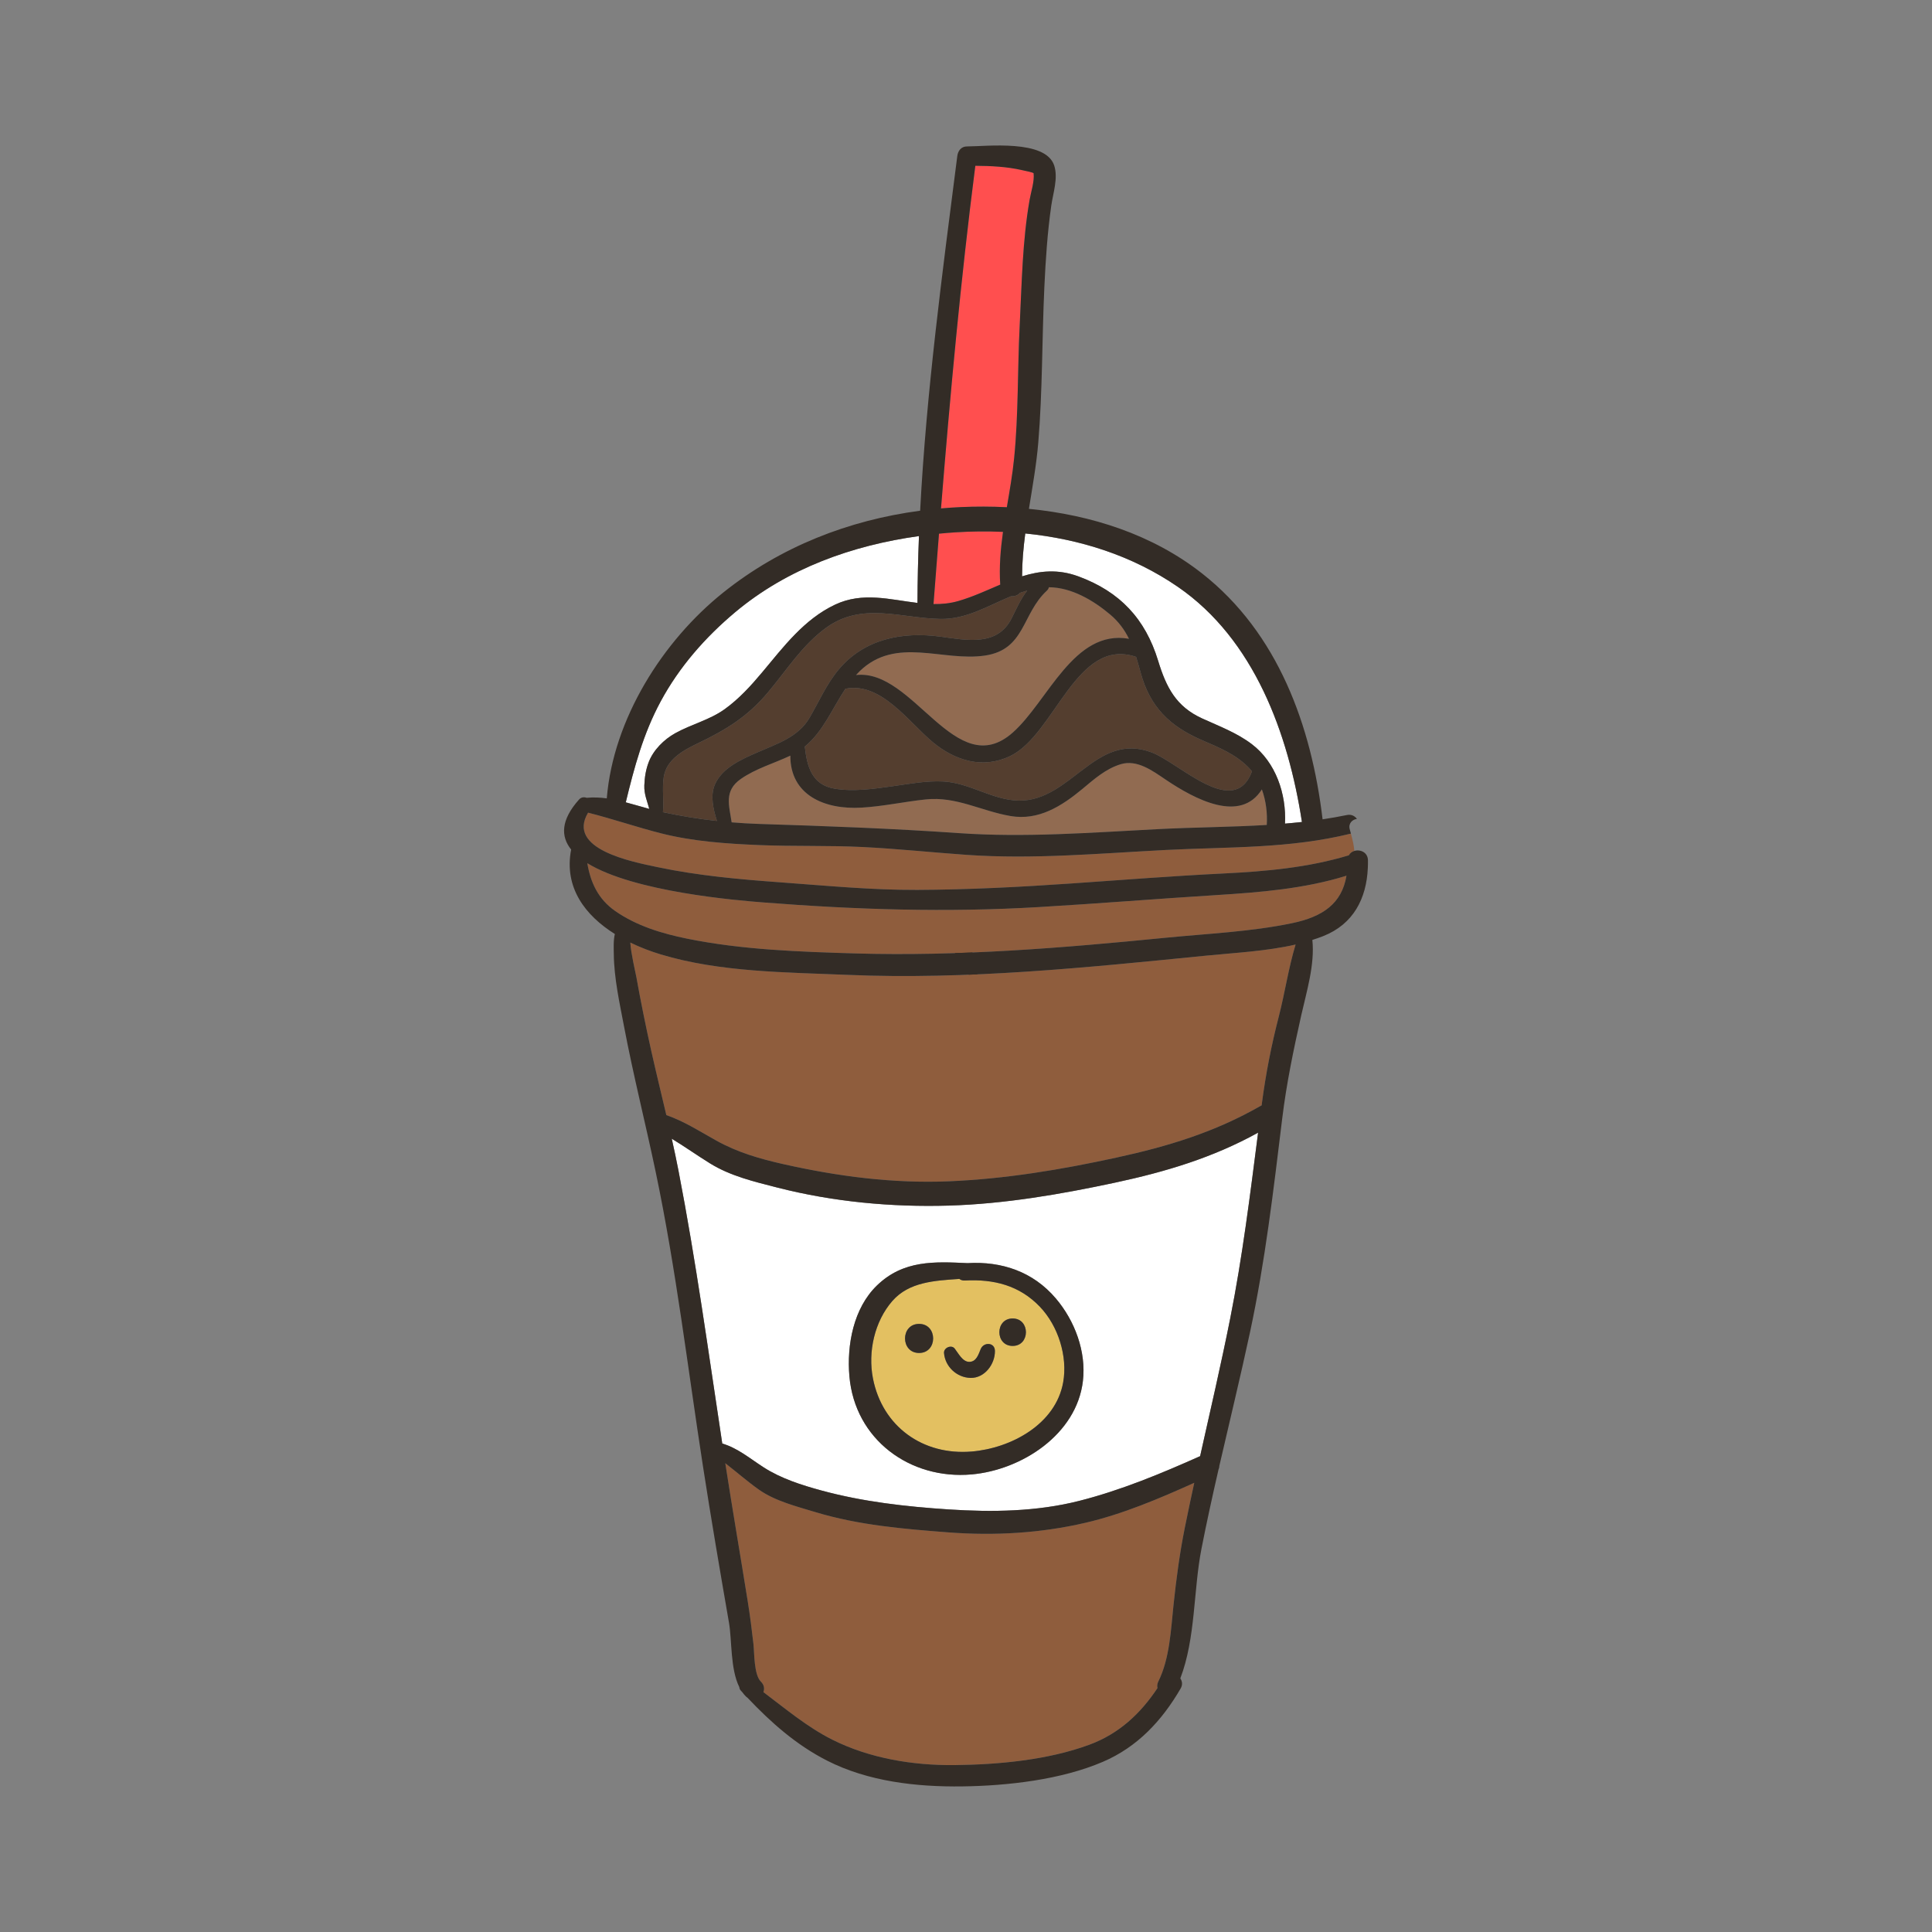 <?xml version="1.0" encoding="utf-8"?>
<!-- Generator: Adobe Illustrator 16.0.0, SVG Export Plug-In . SVG Version: 6.00 Build 0)  -->
<!DOCTYPE svg PUBLIC "-//W3C//DTD SVG 1.1//EN" "http://www.w3.org/Graphics/SVG/1.1/DTD/svg11.dtd">
<svg version="1.1" id="Layer_1" xmlns="http://www.w3.org/2000/svg" xmlns:xlink="http://www.w3.org/1999/xlink" x="0px" y="0px"
	 width="350px" height="350px" viewBox="0 0 350 350" enable-background="new 0 0 350 350" xml:space="preserve">
<rect x="0" y="0" width="350" height="350" fill="#808080" stroke="none"/>
<path fill="#332C26" d="M174.26,170.574c-0.825,0.101-1.582,0.804-1.302,1.858c0.071,0.271,0.144,0.536,0.216,0.801
	c0.285,1.052,0.539,2.077,0.624,3.136c1.061-0.319,2.433,0.241,2.459,1.687c0.009,0.467-0.001,0.927-0.021,1.383
	c0.49-0.3,0.768-0.736,0.827-1.383c0.216-2.317-0.506-4.236-1.183-6.428C175.624,170.8,174.919,170.495,174.26,170.574z"/>
<g>
	<path fill="#FFFFFF" d="M171.87,218.405c-10.364,0.307-20.948-0.686-31.011-3.256c-4.192-1.071-8.513-2.088-12.233-4.392
		c-2.339-1.449-4.583-3.043-6.929-4.469c0.428,1.913,0.836,3.83,1.21,5.754c3.182,16.402,5.431,32.953,7.938,49.467
		c2.815,0.836,5.034,2.735,7.518,4.328c3.139,2.017,6.843,3.199,10.428,4.175c7.519,2.047,15.306,2.927,23.069,3.435
		c7.891,0.516,15.97,0.405,23.678-1.556c7.533-1.916,14.79-4.928,21.876-8.093c1.854-8.306,3.789-16.595,5.449-24.942
		c2.219-11.16,3.607-22.4,5.054-33.664c-8.166,4.514-16.694,7.083-25.914,9.055C192.104,216.365,182.009,218.104,171.87,218.405z
		 M196.177,250.191c-1.139,9.67-11.08,16.104-20.149,16.912c-11.154,0.994-21.163-6.308-22.152-17.791
		c-0.487-5.658,0.734-12.312,4.988-16.433c4.793-4.642,10.465-4.33,16.405-4.049c6.213-0.369,11.892,1.55,16.004,6.394
		C194.717,239.281,196.805,244.865,196.177,250.191z"/>
	<path fill="#8F5D3D" d="M153.482,176.604c-11.126-0.475-23.079-0.47-33.813-3.714c-1.832-0.554-3.697-1.266-5.484-2.136
		c0.12,1.984,0.951,5.437,1.097,6.247c0.808,4.5,1.715,8.979,2.714,13.438c0.864,3.862,1.809,7.713,2.717,11.572
		c3.222,1.114,6.03,2.932,9.028,4.603c3.893,2.171,7.948,3.333,12.284,4.306c9.799,2.2,19.784,3.502,29.845,3.086
		c10.253-0.426,20.336-2.106,30.349-4.287c9.362-2.039,17.822-4.594,26.182-9.393c0.053-0.03,0.104-0.046,0.157-0.071
		c0.021-0.166,0.043-0.332,0.064-0.499c0.701-5.311,1.714-10.451,3.053-15.64c1.097-4.251,1.751-8.786,3.036-13.005
		c-5.293,1.216-10.983,1.49-16.212,2.013C196.92,175.275,175.198,177.529,153.482,176.604z"/>
	<path fill="#E3C061" d="M174.787,231.977c-0.417,0.022-0.741-0.094-0.983-0.29c-4.471,0.31-9.119,0.535-12.141,3.993
		c-3.233,3.701-4.463,9.221-3.522,14.029c1.71,8.737,9.06,13.99,17.887,13.25c7.092-0.594,15.208-4.903,16.575-12.531
		c0.845-4.708-0.902-10.224-4.201-13.683C184.69,232.855,180.038,231.693,174.787,231.977z M166.501,245.104
		c-3.396,0-3.396-5.268,0-5.268S169.897,245.104,166.501,245.104z M175.823,249.62c-2.479-0.054-4.608-2.027-4.806-4.514
		c-0.074-0.939,1.326-1.566,1.935-0.801c0.634,0.798,1.413,2.413,2.635,2.409c1.295-0.005,1.667-1.341,2.081-2.333
		c0.541-1.295,2.553-1.235,2.572,0.348C180.269,247.117,178.385,249.678,175.823,249.62z M183.45,243.827
		c-3.207,0-3.207-4.975,0-4.975S186.657,243.827,183.45,243.827z"/>
	<path fill="#FF4F4F" d="M181.202,105.905c-0.211-3.187,0.058-6.372,0.499-9.552c-2.886-0.129-5.782-0.101-8.664,0.087
		c-0.977,0.063-1.953,0.146-2.93,0.24c-0.336,4.248-0.669,8.497-0.995,12.751c1.496,0.02,2.994-0.119,4.496-0.552
		C176.245,108.119,178.729,106.955,181.202,105.905z"/>
	<path fill="#FF4F4F" d="M182.402,91.888c0.504-2.985,1.031-5.963,1.326-8.931c0.791-7.957,0.594-15.975,0.999-23.956
		c0.385-7.611,0.481-15.288,1.8-22.813c0.257-1.466,0.89-3.295,0.726-4.803c-0.015-0.135-1.979-0.536-2.118-0.567
		c-2.786-0.636-5.607-0.758-8.444-0.785c-2.658,20.673-4.545,41.34-6.218,62.073c1.201-0.104,2.406-0.19,3.616-0.243
		C176.843,91.743,179.623,91.75,182.402,91.888z"/>
	<path fill="#916B51" d="M201.135,111.341c-3.033-2.56-6.998-4.923-11.115-4.956c-0.049,0.218-0.171,0.438-0.391,0.642
		c-4.529,4.193-3.897,10.627-11.146,11.727c-7.703,1.167-16.132-3.546-22.737,2.835c-0.234,0.226-0.453,0.465-0.671,0.704
		c10.446-1.233,18.058,19.591,28.409,10.409c6.367-5.648,11.035-18.761,21.043-16.978
		C203.729,114.116,202.678,112.642,201.135,111.341z"/>
	<path fill="#FFFFFF" d="M116.728,142.28c0.059-1.469,0.259-2.806,0.783-4.189c0.84-2.215,2.776-4.136,4.827-5.271
		c2.899-1.609,6.242-2.4,8.947-4.348c2.581-1.859,4.726-4.206,6.76-6.636c3.896-4.654,7.611-9.643,13.233-12.299
		c5.013-2.366,9.967-0.9,14.933-0.312c0.012-4.034,0.108-8.071,0.27-12.111c-12.065,1.669-23.835,5.871-33.279,13.779
		c-5.433,4.55-10.16,9.941-13.531,16.205c-3.14,5.834-4.771,11.915-6.304,18.253c1.419,0.372,2.832,0.806,4.26,1.191
		C117.247,145.148,116.665,143.845,116.728,142.28z"/>
	<path fill="#543E2F" d="M145.798,135.25c0.403,3.647,1.298,6.931,5.384,7.622c3.413,0.575,6.977,0.056,10.37-0.416
		c3.083-0.428,6.279-1.056,9.403-0.879c4.704,0.266,8.881,3.363,13.553,3.456c9.534,0.189,13.971-12.563,24.125-8.727
		c5.051,1.909,14.912,12.155,18.176,3.441c-0.208-0.26-0.423-0.513-0.655-0.747c-2.379-2.393-5.321-3.579-8.364-4.894
		c-5.867-2.534-9.456-6.004-11.169-12.307c-0.261-0.958-0.52-1.892-0.807-2.797c-10.813-3.692-14.683,14.052-22.795,17.962
		c-4.948,2.385-9.953,0.869-14.038-2.518c-4.39-3.639-9.376-10.965-15.823-9.67C150.758,128.372,149.123,132.529,145.798,135.25z"/>
	<path fill="#8F5D3D" d="M171.859,277.606c-8.109-0.617-16.33-1.306-24.149-3.677c-3.366-1.021-7.323-2.009-10.23-4.072
		c-2.104-1.495-4.055-3.201-6.09-4.786c1.295,8.362,2.734,16.7,4.072,25.055c0.41,2.563,0.737,5.11,1.028,7.688
		c0.186,1.641,0.068,5.565,1.356,6.833c0.604,0.595,0.678,1.296,0.451,1.897c4.034,3.035,7.941,6.332,12.445,8.596
		c6.779,3.405,14.622,4.698,22.169,4.62c7.963-0.085,16.889-0.905,24.422-3.684c5.386-1.984,9.275-5.637,12.355-10.267
		c-0.087-0.362-0.062-0.766,0.146-1.183c2.081-4.18,2.283-9.418,2.768-13.975c0.496-4.664,1.104-9.233,2.024-13.836
		c0.549-2.737,1.129-5.466,1.722-8.193c-6.374,2.874-12.955,5.667-19.717,7.241C188.522,277.755,180.156,278.235,171.859,277.606z"
		/>
	<path fill="#FFFFFF" d="M195.334,104.408c7.55,2.771,12.148,7.694,14.471,15.294c1.47,4.81,3.238,8.288,7.98,10.453
		c3.095,1.413,6.245,2.577,8.98,4.647c4.362,3.301,6.289,9.035,6.023,14.406c1.023-0.085,2.047-0.184,3.07-0.296
		c-2.467-16.027-8.65-33.081-22.467-42.592c-8.251-5.679-17.817-8.692-27.656-9.677c-0.339,2.589-0.574,5.178-0.58,7.766
		C188.346,103.414,191.641,103.053,195.334,104.408z"/>
	<path fill="#916B51" d="M228.598,143.001c-3.869,6.152-12.031,1.875-17.479-1.803c-2.305-1.557-5.126-3.651-8.078-2.76
		c-2.729,0.822-4.816,2.704-6.97,4.491c-3.728,3.092-7.91,5.765-12.988,4.902c-5.299-0.9-9.838-3.589-15.344-3.015
		c-3.895,0.406-7.749,1.26-11.662,1.491c-6.774,0.398-12.923-2.309-12.902-9.417c-2.973,1.403-6.26,2.327-8.973,4.223
		c-3.095,2.163-2.109,4.795-1.659,7.863c1.669,0.137,3.344,0.235,5.027,0.289c12.075,0.384,24.009,0.815,36.067,1.657
		c12.115,0.846,24.021-0.092,36.115-0.717c6.631-0.342,13.19-0.362,19.731-0.76C229.623,147.352,229.346,145.061,228.598,143.001z"
		/>
	<path fill="#543E2F" d="M129.517,142.114c1.341-3.064,4.845-4.56,7.726-5.827c3.525-1.554,7.364-2.727,9.432-6.281
		c1.705-2.929,3.066-6.086,5.26-8.71c4.642-5.55,11.508-6.901,18.424-5.964c4.788,0.649,10.325,1.823,12.906-3.315
		c0.888-1.768,1.657-3.525,2.822-5.033c-0.439,0.125-0.875,0.263-1.306,0.415c-0.393,0.465-1.013,0.671-1.634,0.624
		c-4.164,1.733-8.107,4.19-12.765,4.104c-7.263-0.137-14.243-3.136-20.758,1.623c-4.324,3.157-7.122,7.667-10.521,11.703
		c-3.708,4.4-7.521,6.725-12.619,9.174c-2.62,1.259-5.722,2.9-6.229,6.093c-0.343,2.155,0.046,4.29-0.154,6.414
		c3.243,0.702,6.501,1.228,9.781,1.587C129.212,146.586,128.633,144.134,129.517,142.114z"/>
	<path fill="#8F5D3D" d="M175.084,154.865c-6.27-0.44-12.525-1.109-18.803-1.418c-6.234-0.308-12.476-0.094-18.711-0.351
		c-5.903-0.242-11.975-0.653-17.726-2.106c-4.474-1.13-8.834-2.637-13.311-3.766c-3.957,6.625,7.953,8.893,12.581,9.868
		c7.375,1.553,14.876,2.217,22.382,2.762c8.24,0.598,16.376,1.394,24.657,1.36c9.367-0.04,18.721-0.528,28.064-1.173
		c9.137-0.631,18.265-1.35,27.412-1.799c7.701-0.379,15.34-1.06,22.72-3.293c0.219-0.403,0.584-0.669,1.003-0.796
		c-0.085-1.059-0.338-2.084-0.623-3.136c-11.131,2.751-22.176,2.383-33.533,2.966C199.137,154.601,187.166,155.711,175.084,154.865z
		"/>
	<path fill="#8F5D3D" d="M188.31,164.321c-16.814,1-33.216,0.481-49.979-0.831c-4.772-0.373-23.459-1.894-31.932-7.11
		c0.562,3.431,1.936,6.493,5.045,8.657c3.876,2.699,8.443,4.08,13.032,5.013c9.924,2.02,20.378,2.377,30.483,2.674
		c18.77,0.553,37.487-0.989,56.15-2.835c7.62-0.755,15.451-1.083,22.965-2.646c5.559-1.157,9.007-3.549,9.851-8.597
		c-7.597,2.368-15.646,3.013-23.564,3.508C209.675,162.824,198.999,163.685,188.31,164.321z"/>
	<path fill="#332C26" d="M245.354,154.152c-0.419,0.127-0.784,0.393-1.003,0.796c-7.38,2.233-15.019,2.914-22.72,3.293
		c-9.147,0.449-18.275,1.167-27.412,1.799c-9.344,0.645-18.697,1.134-28.064,1.173c-8.281,0.034-16.417-0.762-24.657-1.36
		c-7.506-0.545-15.007-1.209-22.382-2.762c-4.628-0.975-16.538-3.243-12.581-9.868c4.477,1.129,8.837,2.636,13.311,3.766
		c5.751,1.453,11.822,1.864,17.726,2.106c6.235,0.256,12.477,0.043,18.711,0.351c6.277,0.309,12.533,0.978,18.803,1.418
		c12.082,0.846,24.053-0.264,36.113-0.883c11.357-0.583,22.402-0.215,33.533-2.966c-0.072-0.265-0.146-0.53-0.217-0.801
		c-0.279-1.054,0.478-1.757,1.303-1.858c-0.365-0.527-0.999-0.873-1.806-0.707c-1.473,0.303-2.942,0.56-4.413,0.779
		c-2.021-16.933-8.047-33.715-21.83-44.54c-9.013-7.078-20.077-10.59-31.371-11.704c0.644-4.003,1.362-8.002,1.694-11.987
		c0.778-9.344,0.666-18.818,1.103-28.188c0.229-4.928,0.554-9.857,1.251-14.745c0.324-2.276,1.276-4.989,0.534-7.274
		c-1.554-4.783-12.292-3.463-15.814-3.46c-1.043,0-1.625,0.801-1.745,1.745c-2.715,21.237-5.607,42.757-6.729,64.245
		c-12.984,1.724-25.29,6.529-35.656,14.813c-11.026,8.812-19.928,22.941-21.113,37.299c-1.197-0.163-2.41-0.216-3.65-0.101
		c-0.459-0.172-0.985-0.124-1.368,0.304c-3.312,3.698-3.354,6.675-1.438,9.07c-1.33,6.907,2.566,11.947,7.918,15.3
		c-0.285,1.209-0.201,2.626-0.19,3.629c0.045,4.383,1.046,8.845,1.858,13.133c1.678,8.848,3.894,17.568,5.739,26.379
		c3.687,17.585,5.806,35.515,8.553,53.261c1.466,9.472,3.079,18.921,4.717,28.363c0.554,3.202,0.222,8.362,1.872,11.67
		c0.02,0.224,0.104,0.444,0.276,0.634c0.092,0.101,0.187,0.197,0.279,0.298c0.198,0.277,0.411,0.543,0.654,0.776
		c0.091,0.086,0.185,0.154,0.278,0.219c4.246,4.487,8.809,8.525,14.373,11.369c7.469,3.816,16.268,4.798,24.541,4.688
		c8.191-0.107,17.888-1.206,25.457-4.452c6.271-2.688,10.701-7.45,14.087-13.275c0.399-0.688,0.294-1.345-0.056-1.839
		c2.793-7.267,2.363-15.974,3.83-23.466c0.94-4.808,1.994-9.591,3.089-14.365c0.104-0.212,0.153-0.441,0.154-0.674
		c1.855-8.07,3.82-16.116,5.556-24.212c2.746-12.809,4.252-25.732,5.834-38.72c0.775-6.363,2.05-12.453,3.449-18.696
		c0.966-4.307,2.477-9.162,2.008-13.646c0.663-0.211,1.318-0.437,1.961-0.69c5.499-2.171,7.853-6.845,8.09-12.371
		c0.021-0.456,0.03-0.916,0.021-1.382C247.787,154.394,246.415,153.833,245.354,154.152z M120.1,147.133
		c0.2-2.124-0.188-4.259,0.154-6.414c0.508-3.193,3.609-4.834,6.229-6.093c5.098-2.449,8.911-4.774,12.619-9.174
		c3.399-4.036,6.197-8.546,10.521-11.703c6.515-4.759,13.495-1.76,20.758-1.623c4.657,0.086,8.601-2.371,12.765-4.104
		c0.621,0.047,1.241-0.158,1.634-0.624c0.431-0.151,0.866-0.29,1.306-0.415c-1.165,1.508-1.935,3.266-2.822,5.033
		c-2.581,5.138-8.118,3.964-12.906,3.315c-6.916-0.937-13.782,0.415-18.424,5.964c-2.193,2.624-3.555,5.781-5.26,8.71
		c-2.067,3.554-5.906,4.728-9.432,6.281c-2.881,1.268-6.385,2.763-7.726,5.827c-0.884,2.021-0.305,4.472,0.364,6.606
		C126.601,148.361,123.343,147.835,120.1,147.133z M153.157,124.775c6.447-1.295,11.434,6.031,15.823,9.67
		c4.085,3.387,9.09,4.903,14.038,2.518c8.112-3.91,11.982-21.654,22.795-17.962c0.287,0.905,0.546,1.839,0.807,2.797
		c1.713,6.303,5.302,9.773,11.169,12.307c3.043,1.315,5.985,2.501,8.364,4.894c0.232,0.234,0.447,0.486,0.655,0.747
		c-3.264,8.714-13.125-1.533-18.176-3.441c-10.154-3.836-14.591,8.916-24.125,8.727c-4.672-0.093-8.849-3.189-13.553-3.456
		c-3.124-0.177-6.32,0.451-9.403,0.879c-3.394,0.472-6.957,0.991-10.37,0.416c-4.086-0.69-4.98-3.974-5.384-7.622
		C149.123,132.529,150.758,128.372,153.157,124.775z M183.483,132.701c-10.352,9.182-17.963-11.642-28.409-10.409
		c0.218-0.239,0.437-0.478,0.671-0.704c6.605-6.381,15.034-1.667,22.737-2.835c7.249-1.1,6.617-7.534,11.146-11.727
		c0.22-0.204,0.342-0.423,0.391-0.642c4.117,0.032,8.082,2.396,11.115,4.956c1.543,1.301,2.595,2.775,3.392,4.382
		C194.519,113.94,189.851,127.053,183.483,132.701z M209.753,150.207c-12.095,0.625-24,1.563-36.115,0.717
		c-12.059-0.842-23.992-1.273-36.067-1.657c-1.684-0.054-3.358-0.152-5.027-0.289c-0.45-3.068-1.436-5.7,1.659-7.863
		c2.713-1.896,6-2.819,8.973-4.223c-0.021,7.107,6.128,9.814,12.902,9.417c3.913-0.231,7.768-1.085,11.662-1.491
		c5.506-0.575,10.045,2.114,15.344,3.015c5.078,0.862,9.261-1.811,12.988-4.902c2.153-1.787,4.24-3.668,6.97-4.491
		c2.952-0.891,5.773,1.203,8.078,2.76c5.447,3.679,13.609,7.955,17.479,1.803c0.748,2.059,1.025,4.35,0.887,6.445
		C222.943,149.845,216.384,149.865,209.753,150.207z M213.393,106.319c13.816,9.511,20,26.565,22.467,42.592
		c-1.023,0.113-2.047,0.211-3.07,0.296c0.266-5.371-1.661-11.104-6.023-14.406c-2.735-2.07-5.886-3.234-8.98-4.647
		c-4.742-2.165-6.511-5.643-7.98-10.453c-2.322-7.601-6.921-12.523-14.471-15.294c-3.693-1.355-6.988-0.994-10.178,0.001
		c0.006-2.588,0.241-5.177,0.58-7.766C195.575,97.627,205.142,100.641,213.393,106.319z M176.69,30.032
		c2.837,0.027,5.658,0.149,8.444,0.785c0.139,0.032,2.104,0.432,2.118,0.567c0.164,1.507-0.469,3.336-0.726,4.803
		c-1.318,7.526-1.415,15.203-1.8,22.813c-0.405,7.98-0.208,15.999-0.999,23.956c-0.295,2.968-0.822,5.946-1.326,8.931
		c-2.779-0.138-5.56-0.145-8.313-0.025c-1.21,0.052-2.415,0.139-3.616,0.243C172.146,71.373,174.032,50.706,176.69,30.032z
		 M170.107,96.681c0.977-0.095,1.953-0.177,2.93-0.24c2.882-0.188,5.778-0.216,8.664-0.087c-0.441,3.181-0.71,6.366-0.499,9.552
		c-2.473,1.049-4.957,2.214-7.594,2.974c-1.502,0.433-3,0.572-4.496,0.552C169.438,105.177,169.771,100.928,170.107,96.681z
		 M119.67,127.098c3.371-6.264,8.099-11.655,13.531-16.205c9.444-7.909,21.214-12.11,33.279-13.779
		c-0.161,4.04-0.258,8.077-0.27,12.111c-4.966-0.588-9.92-2.054-14.933,0.312c-5.622,2.656-9.338,7.645-13.233,12.299
		c-2.034,2.43-4.179,4.776-6.76,6.636c-2.705,1.948-6.048,2.739-8.947,4.348c-2.051,1.136-3.987,3.057-4.827,5.271
		c-0.524,1.384-0.725,2.721-0.783,4.189c-0.063,1.565,0.52,2.868,0.898,4.262c-1.428-0.385-2.841-0.819-4.26-1.191
		C114.899,139.013,116.53,132.933,119.67,127.098z M214.628,276.817c-0.921,4.603-1.528,9.172-2.024,13.836
		c-0.484,4.557-0.687,9.795-2.768,13.975c-0.208,0.417-0.233,0.82-0.146,1.183c-3.08,4.63-6.97,8.282-12.355,10.267
		c-7.533,2.778-16.459,3.599-24.422,3.684c-7.547,0.078-15.39-1.215-22.169-4.62c-4.504-2.264-8.411-5.561-12.445-8.596
		c0.227-0.602,0.152-1.303-0.451-1.897c-1.288-1.268-1.171-5.192-1.356-6.833c-0.291-2.578-0.618-5.126-1.028-7.688
		c-1.338-8.354-2.777-16.692-4.072-25.055c2.035,1.585,3.985,3.291,6.09,4.786c2.907,2.063,6.864,3.051,10.23,4.072
		c7.819,2.371,16.04,3.06,24.149,3.677c8.297,0.629,16.663,0.148,24.773-1.741c6.762-1.574,13.343-4.367,19.717-7.241
		C215.757,271.352,215.177,274.08,214.628,276.817z M222.862,238.856c-1.66,8.348-3.595,16.637-5.449,24.942
		c-7.086,3.165-14.343,6.177-21.876,8.093c-7.708,1.961-15.787,2.071-23.678,1.556c-7.764-0.508-15.551-1.388-23.069-3.435
		c-3.585-0.976-7.289-2.158-10.428-4.175c-2.483-1.593-4.702-3.492-7.518-4.328c-2.507-16.514-4.756-33.064-7.938-49.467
		c-0.374-1.924-0.782-3.841-1.21-5.754c2.346,1.426,4.59,3.02,6.929,4.469c3.721,2.304,8.041,3.32,12.233,4.392
		c10.063,2.57,20.646,3.563,31.011,3.256c10.139-0.302,20.233-2.04,30.132-4.158c9.22-1.972,17.748-4.541,25.914-9.055
		C226.47,216.456,225.081,227.696,222.862,238.856z M231.675,184.116c-1.339,5.188-2.352,10.329-3.053,15.64
		c-0.021,0.167-0.043,0.333-0.064,0.499c-0.053,0.025-0.104,0.041-0.157,0.071c-8.359,4.799-16.819,7.354-26.182,9.393
		c-10.013,2.181-20.096,3.861-30.349,4.287c-10.061,0.416-20.046-0.886-29.845-3.086c-4.336-0.973-8.392-2.135-12.284-4.306
		c-2.998-1.671-5.807-3.488-9.028-4.603c-0.908-3.859-1.853-7.71-2.717-11.572c-0.999-4.46-1.906-8.938-2.714-13.438
		c-0.146-0.81-0.977-4.262-1.097-6.247c1.787,0.87,3.652,1.582,5.484,2.136c10.733,3.245,22.687,3.24,33.813,3.714
		c21.716,0.925,43.438-1.33,65.017-3.48c5.229-0.522,10.919-0.797,16.212-2.013C233.426,175.33,232.771,179.865,231.675,184.116z
		 M234.075,167.242c-7.514,1.564-15.345,1.892-22.965,2.646c-18.663,1.846-37.381,3.388-56.15,2.835
		c-10.105-0.297-20.56-0.654-30.483-2.674c-4.589-0.934-9.156-2.314-13.032-5.013c-3.109-2.165-4.483-5.227-5.045-8.657
		c8.473,5.217,27.159,6.737,31.932,7.11c16.763,1.313,33.164,1.832,49.979,0.831c10.689-0.636,21.365-1.497,32.052-2.167
		c7.918-0.495,15.968-1.141,23.564-3.508C243.082,163.693,239.634,166.085,234.075,167.242z"/>
	<path fill="#332C26" d="M175.269,228.831c-5.94-0.281-11.612-0.593-16.405,4.049c-4.254,4.121-5.476,10.774-4.988,16.433
		c0.989,11.483,10.998,18.785,22.152,17.791c9.069-0.808,19.011-7.242,20.149-16.912c0.628-5.326-1.46-10.91-4.904-14.967
		C187.16,230.381,181.481,228.462,175.269,228.831z M192.603,250.428c-1.367,7.628-9.483,11.938-16.575,12.531
		c-8.827,0.74-16.177-4.513-17.887-13.25c-0.94-4.809,0.289-10.328,3.522-14.029c3.021-3.458,7.67-3.684,12.141-3.993
		c0.242,0.196,0.566,0.313,0.983,0.29c5.251-0.283,9.903,0.879,13.614,4.769C191.7,240.204,193.447,245.72,192.603,250.428z"/>
	<path fill="#332C26" d="M166.501,239.836c-3.396,0-3.396,5.268,0,5.268S169.897,239.836,166.501,239.836z"/>
	<path fill="#332C26" d="M183.45,238.853c-3.207,0-3.207,4.975,0,4.975S186.657,238.853,183.45,238.853z"/>
	<path fill="#332C26" d="M177.668,244.382c-0.414,0.992-0.786,2.328-2.081,2.333c-1.222,0.004-2.001-1.611-2.635-2.409
		c-0.608-0.766-2.009-0.139-1.935,0.801c0.197,2.486,2.326,4.46,4.806,4.514c2.562,0.058,4.445-2.503,4.417-4.891
		C180.221,243.146,178.209,243.087,177.668,244.382z"/>
</g>
</svg>
